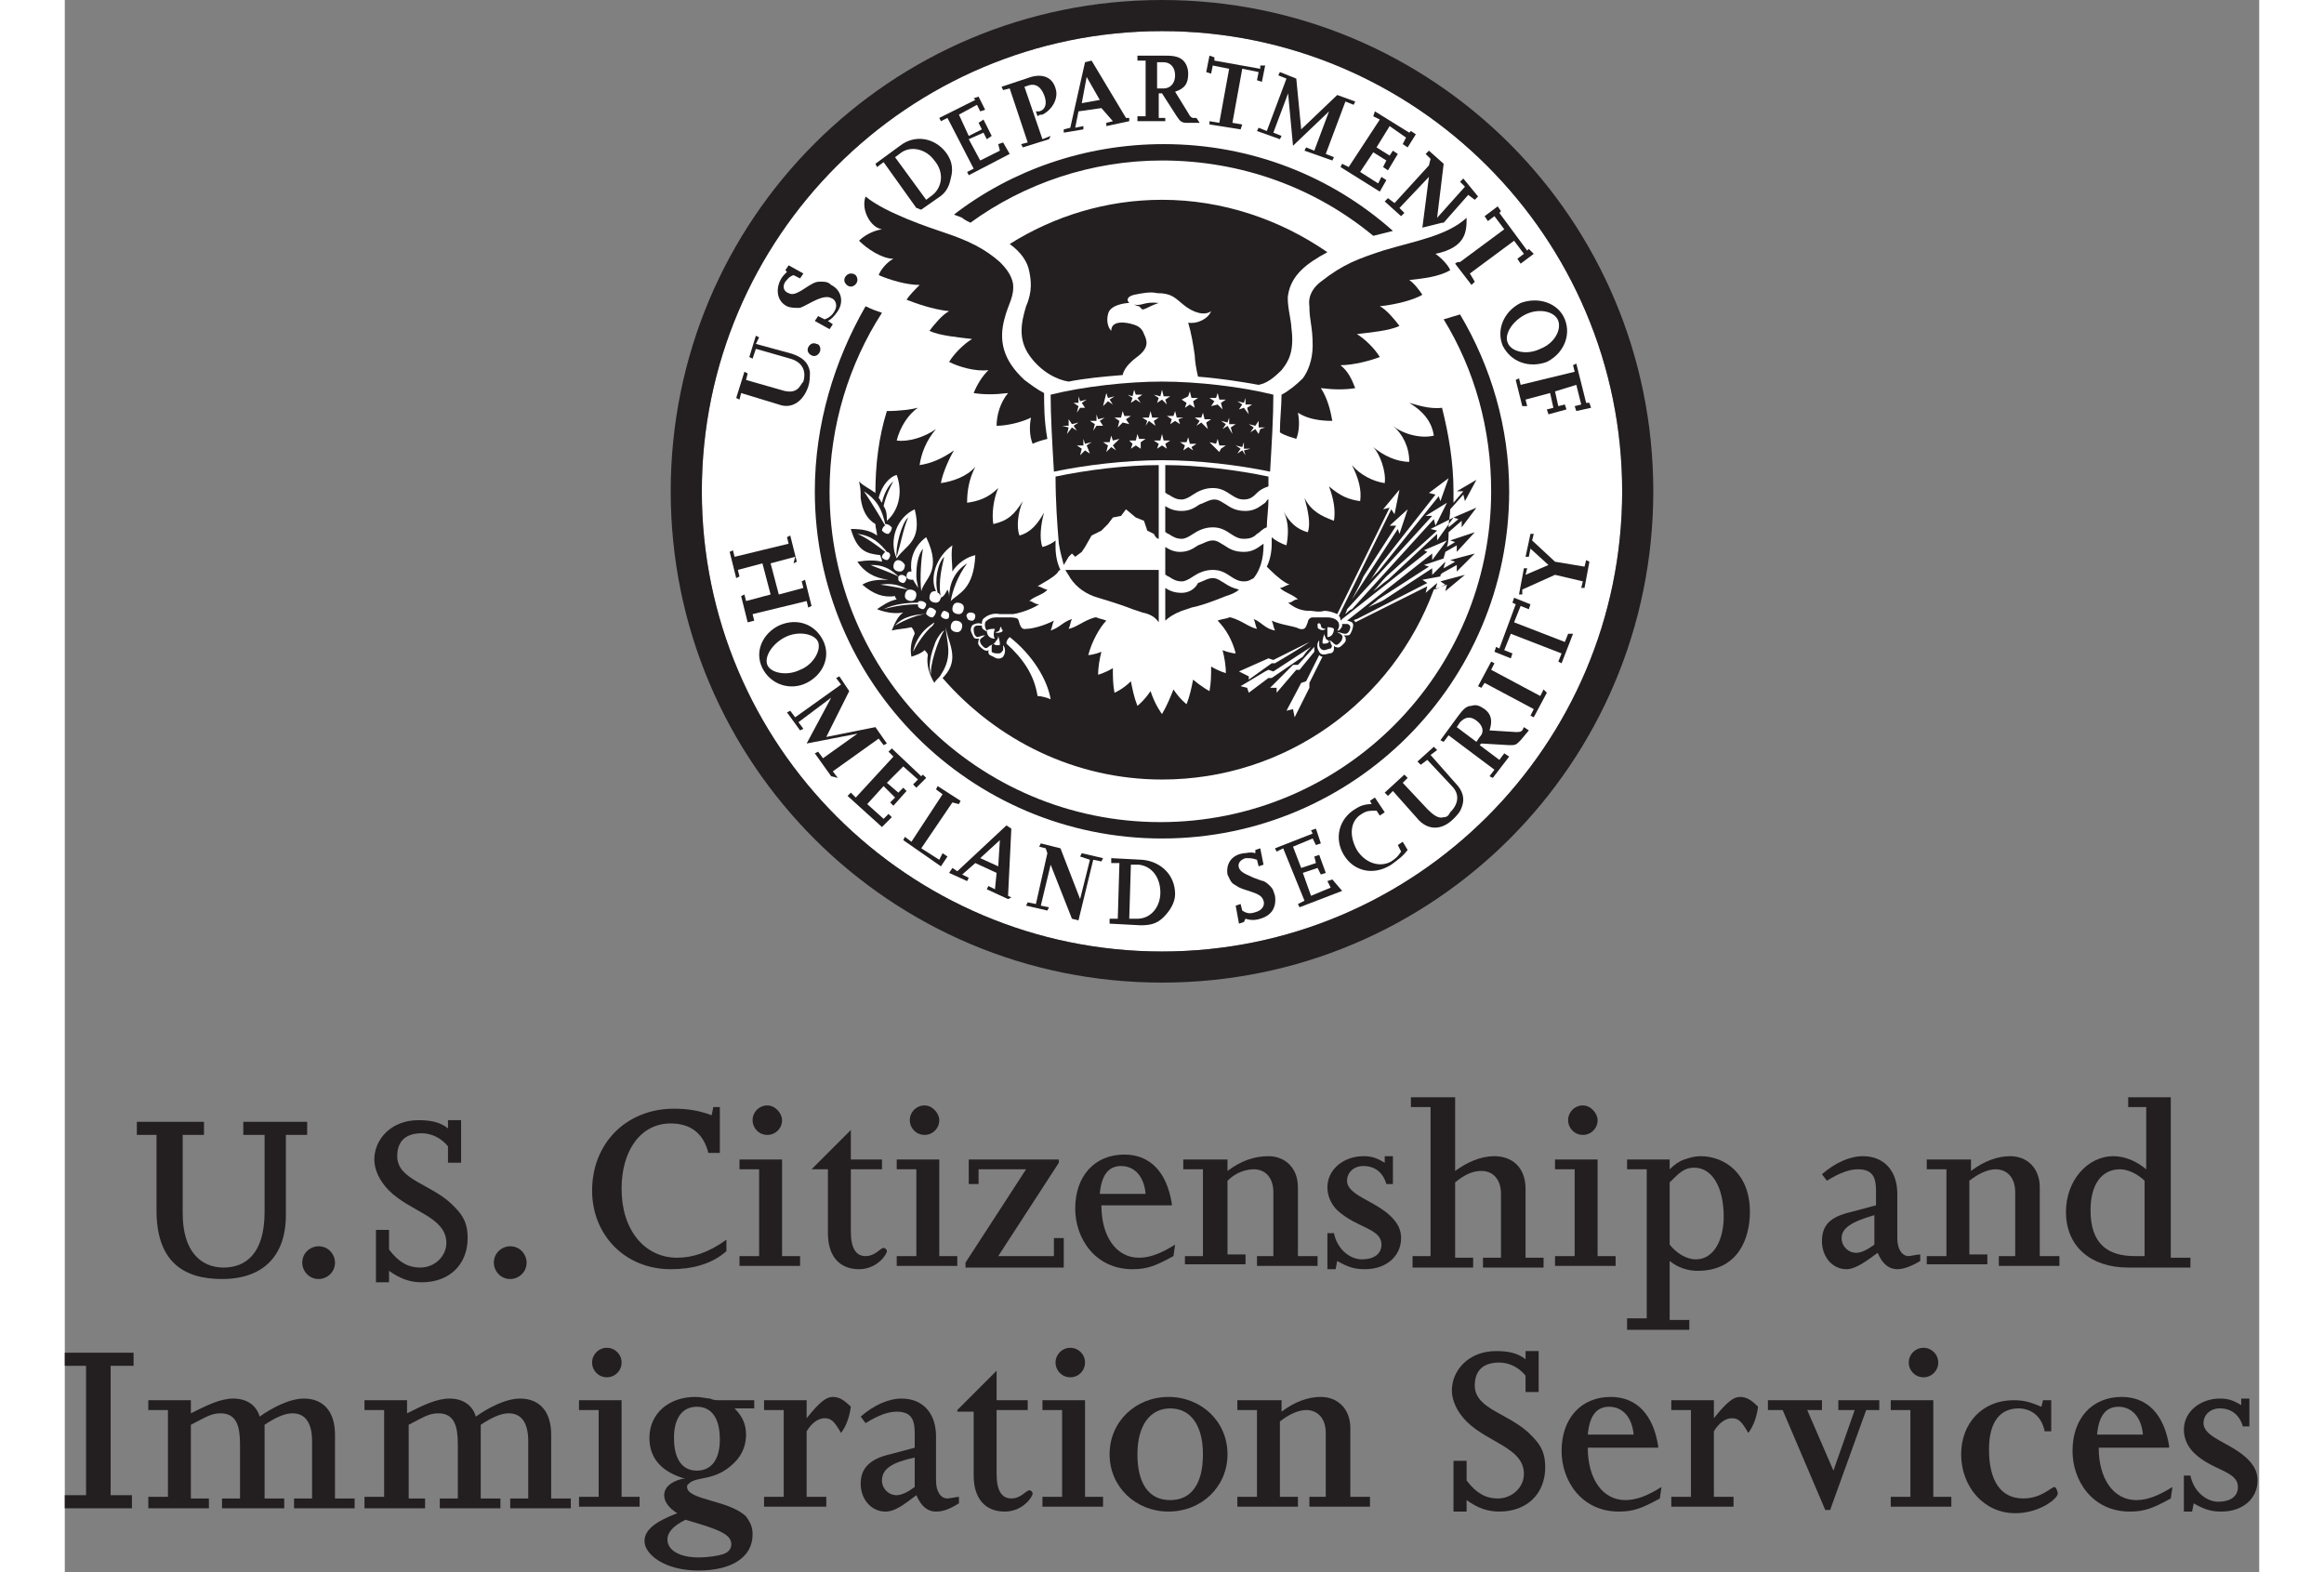 <?xml version="1.0" encoding="utf-8"?>
<!-- Generator: Adobe Illustrator 23.0.1, SVG Export Plug-In . SVG Version: 6.00 Build 0)  -->
<svg version="1.1" id="Layer_1" xmlns="http://www.w3.org/2000/svg" xmlns:xlink="http://www.w3.org/1999/xlink" x="0px" y="0px"
	 width="136px" height="92px" viewBox="0 0 134 96" style="enable-background:new 0 0 134 96;" xml:space="preserve">
<rect x="0" y="0" width="134" height="96" fill="#808080" stroke="none"/>
<style type="text/css">
	.st0{fill:#FFFFFF;}
	.st1{fill:#231F20;}
</style>
<path class="st0" d="M67,58.1c-15.5,0-28.1-12.6-28.1-28.1C38.9,14.5,51.5,1.9,67,1.9c15.5,0,28.1,12.6,28.1,28.1
	C95.1,45.5,82.5,58.1,67,58.1z"/>
<g>
	<g>
		<g>
			<path class="st1" d="M84.8,89.2h0.8v1.2c0.6,0.8,1.2,1.1,1.9,1.1c0.9,0,1.6-0.7,1.6-1.5c0-1.6-2.2-1.9-3.5-3.2
				c-0.6-0.6-0.9-1.3-0.9-1.9c0-1.2,1-2.4,2.7-2.4c0.7,0,1.3,0.1,1.8,0.5v-0.5h0.8V85h-0.8v-1c-0.4-0.5-1-0.8-1.6-0.8
				c-1.1,0-1.5,0.6-1.5,1.4c0,1.5,2.2,1.7,3.5,3.1c0.6,0.6,0.8,1.1,0.8,1.9c0,1.6-1.1,2.7-2.8,2.7c-0.7,0-1.3-0.2-2-0.7v0.7h-0.8
				V89.2z"/>
			<path class="st1" d="M93,87.6c0.1-1.1,0.5-1.7,1.3-1.7c0.8,0,1.4,0.6,1.5,1.7H93z M97.3,88.3c-0.3-1.9-1.3-3-2.9-3
				c-1.8,0-3,1.3-3,3.3c0,1.8,1.2,3.7,3.5,3.7c0.9,0,1.4-0.2,2.5-0.8l0.1-0.7c-0.8,0.5-1.5,0.8-2.2,0.8c-1.4,0-2.3-1.3-2.3-3.2H97.3
				z"/>
			<path class="st1" d="M98.1,91.4h1.2v-5.3h-1.2v-0.6h2.6v1.1h0c0.8-1,1.2-1.3,1.6-1.3c0.4,0,0.7,0.2,1.1,0.6
				c-0.1,0.7-0.3,1.2-0.6,1.6c-0.4-0.7-0.6-0.9-1-0.9c-0.4,0-0.8,0.3-1.1,0.8v4h1.2v0.6h-3.8V91.4z"/>
			<path class="st1" d="M104,85.5h3.3v0.6h-0.9l1.6,3.7l1.3-3.7h-1v-0.6h2.5v0.6H110l-2.2,6.1h-0.3l-2.6-6.1H104V85.5z"/>
			<path class="st1" d="M111.5,91.4h1.2v-5.3h-1.2v-0.6h2.6v5.9h1.1v0.6h-3.7V91.4z M114.4,83.2c0,0.5-0.4,0.9-0.9,0.9
				c-0.5,0-0.9-0.4-0.9-0.9c0-0.5,0.4-0.9,0.9-0.9C114,82.3,114.4,82.7,114.4,83.2z"/>
			<path class="st1" d="M121.4,87.4h-0.5c-0.2-1-0.9-1.4-1.6-1.4c-1.1,0-1.8,0.8-1.8,2.5c0,1.9,0.7,3,2.1,3c1.1,0,1.7-0.7,1.9-0.7
				c0.1,0,0.2,0.3,0.2,0.4c0,0.3-1.1,1.2-2.6,1.2c-1.9,0-3.3-1.6-3.3-3.6c0-1.9,1.3-3.3,3.2-3.3c0.6,0,1,0.1,1.7,0.4l0.1-0.4h0.5
				V87.4z"/>
			<path class="st1" d="M124.1,87.6c0.1-1.1,0.5-1.7,1.3-1.7c0.8,0,1.4,0.6,1.5,1.7H124.1z M128.5,88.3c-0.3-1.9-1.3-3-2.9-3
				c-1.8,0-3,1.3-3,3.3c0,1.8,1.2,3.7,3.5,3.7c0.9,0,1.4-0.2,2.5-0.8l0.1-0.7c-0.8,0.5-1.5,0.8-2.2,0.8c-1.4,0-2.3-1.3-2.3-3.2
				H128.5z"/>
			<path class="st1" d="M129.5,90.1h0.3c0.2,1,1,1.6,1.7,1.6c0.7,0,1.2-0.3,1.2-0.9c0-1-1.6-1-2.7-2.1c-0.4-0.4-0.6-0.9-0.6-1.4
				c0-1.1,1-1.9,2.2-1.9c0.5,0,0.8,0.1,1.3,0.4v-0.4h0.5v1.7h-0.4c-0.2-0.7-0.7-1.1-1.4-1.1c-0.6,0-1,0.4-1,0.9
				c0,0.9,1.7,1.2,2.7,2.2c0.4,0.4,0.6,0.8,0.6,1.3c0,1.1-0.9,1.9-2.2,1.9c-0.6,0-1-0.1-1.7-0.5l-0.1,0.5h-0.5V90.1z"/>
			<path class="st1" d="M0,91.3h1.3v-7.9H0v-0.8h4.2v0.8H2.8v7.9h1.3v0.8H0V91.3z"/>
			<path class="st1" d="M5.1,91.4h1.2v-5.3H5.1v-0.6h2.6v0.8c1-0.5,1.8-0.9,2.6-0.9c0.8,0,1.4,0.4,1.6,1.1c0.7-0.5,1.8-1.1,2.7-1.1
				c1.2,0,1.9,0.8,1.9,2.2v3.9h1.2v0.6H14v-0.6h1.1v-3.5c0-1.1-0.4-1.7-1.2-1.7c-0.5,0-1.1,0.3-1.7,0.7v4.5h1.2v0.6H9.6v-0.6h1.1
				v-3.3c0-1.1-0.2-1.9-1.2-1.9c-0.6,0-1,0.3-1.8,0.7v4.5h1.1v0.6H5.1V91.4z"/>
			<path class="st1" d="M18.3,91.4h1.2v-5.3h-1.2v-0.6h2.6v0.8c1-0.5,1.8-0.9,2.6-0.9c0.8,0,1.4,0.4,1.6,1.1
				c0.7-0.5,1.8-1.1,2.7-1.1c1.2,0,1.9,0.8,1.9,2.2v3.9h1.2v0.6h-3.7v-0.6h1.1v-3.5c0-1.1-0.4-1.7-1.2-1.7c-0.5,0-1.1,0.3-1.7,0.7
				v4.5h1.2v0.6h-3.7v-0.6h1.1v-3.3c0-1.1-0.2-1.9-1.2-1.9c-0.6,0-1,0.3-1.8,0.7v4.5H22v0.6h-3.7V91.4z"/>
			<path class="st1" d="M31.4,91.4h1.2v-5.3h-1.2v-0.6H34v5.9h1.1v0.6h-3.7V91.4z M34,83.2c0,0.5-0.4,0.9-0.9,0.9
				c-0.5,0-0.9-0.4-0.9-0.9c0-0.5,0.4-0.9,0.9-0.9C33.6,82.3,34,82.7,34,83.2z"/>
			<path class="st1" d="M37.2,87.8c0-1.2,0.5-1.9,1.4-1.9c0.9,0,1.4,0.7,1.4,2c0,1.2-0.5,1.9-1.4,1.9C37.7,89.8,37.2,89.1,37.2,87.8
				z M42.1,85.5H40c-0.2,0-0.4,0-0.6-0.1c-0.2,0-0.5-0.1-0.9-0.1c-1.6,0-2.8,1-2.8,2.5c0,1.3,0.8,2.1,2.2,2.5v0l-0.2,0
				c-0.8,0.2-1.1,0.6-1.1,1c0,0.4,0.3,0.8,0.8,1.1c-1.3,0.5-2,1-2,1.7c0,0.8,1.2,1.8,3.3,1.8c2,0,3.3-0.8,3.3-2.2
				c0-0.4-0.1-0.7-0.4-1.1c-1-1-3.6-1-3.6-1.8c0-0.1,0-0.1,0.1-0.2c0.5-0.5,1.6-0.1,2.8-1.3c0.5-0.5,0.7-1.1,0.7-1.7
				c0-0.6-0.2-1.1-0.7-1.6h1.2V85.5z M37.9,92.8c2.1,0.6,2.8,0.9,2.8,1.5c0,0.3-0.2,0.5-0.5,0.6c-0.3,0.1-0.9,0.2-1.5,0.2
				c-1.1,0-1.9-0.4-1.9-1.1C36.8,93.6,37.1,93.2,37.9,92.8z"/>
			<path class="st1" d="M42.7,91.4h1.2v-5.3h-1.2v-0.6h2.6v1.1h0c0.8-1,1.2-1.3,1.6-1.3c0.4,0,0.7,0.2,1.1,0.6
				c-0.1,0.7-0.3,1.2-0.6,1.6c-0.4-0.7-0.6-0.9-1-0.9c-0.4,0-0.8,0.3-1.1,0.8v4h1.2v0.6h-3.8V91.4z"/>
			<path class="st1" d="M51.9,89v1.8c-0.4,0.3-0.8,0.5-1.1,0.5c-0.5,0-0.9-0.4-0.9-0.9C49.9,89.7,50.5,89.3,51.9,89z M48.9,86.9
				c0.8-0.5,1.4-0.7,1.9-0.7c0.9,0,1.1,0.5,1.1,1.3v0.9l-1.5,0.4c-1.3,0.3-1.8,0.9-1.8,1.8c0,1,0.7,1.7,1.5,1.7c0.6,0,1.1-0.4,1.9-1
				c0.3,0.7,0.7,1,1.2,1c0.5,0,0.9-0.2,1.4-0.5v-0.4c-0.1,0-0.6,0.1-0.7,0.1c-0.4,0-0.7-0.4-0.7-1.1v-2.7c0-1.4-0.8-2.3-2.1-2.3
				c-0.8,0-1.7,0.4-2.5,1.1L48.9,86.9z"/>
			<path class="st1" d="M54.5,86.1l2.4-2.4v1.8h1.9v0.6h-1.9V90c0,1,0.3,1.5,0.9,1.5c0.6,0,0.9-0.5,1.1-0.5c0.1,0,0.2,0.1,0.2,0.2
				c0,0.2-0.6,1.1-1.7,1.1c-1.2,0-1.9-0.8-1.9-2.2v-3.9H54.5z"/>
			<path class="st1" d="M59.7,91.4h1.2v-5.3h-1.2v-0.6h2.6v5.9h1.1v0.6h-3.7V91.4z M62.3,83.2c0,0.5-0.4,0.9-0.9,0.9
				c-0.5,0-0.9-0.4-0.9-0.9c0-0.5,0.4-0.9,0.9-0.9C61.9,82.3,62.3,82.7,62.3,83.2z"/>
			<path class="st1" d="M65.5,88.8c0-1.8,0.8-2.8,2-2.8c1.3,0,2,1.1,2,2.8c0,1.8-0.7,2.8-2,2.8C66.2,91.6,65.5,90.6,65.5,88.8z
				 M63.8,88.8c0,2,1.6,3.5,3.6,3.5c2,0,3.6-1.5,3.6-3.5c0-2-1.6-3.5-3.6-3.5C65.4,85.3,63.8,86.8,63.8,88.8z"/>
			<path class="st1" d="M71.6,91.4h1.2v-5.3h-1.2v-0.6h2.7v0.7c0.8-0.6,1.6-0.9,2.4-0.9c1,0,1.8,0.7,1.8,1.9v4.2h1.2v0.6h-3.7v-0.6
				h1v-3.9c0-0.9-0.5-1.4-1.2-1.4c-0.5,0-1.1,0.3-1.6,0.7v4.6h1.1v0.6h-3.7V91.4z"/>
		</g>
		<g>
			<path class="st1" d="M4.4,68.5h4.1v0.8H7.2v4.8c0,2.3,1.1,3.3,2.5,3.3c1.3,0,2.5-0.8,2.5-3.4v-4.7h-1.3v-0.8h3.9v0.8h-1.3v4.9
				c0,2.5-1.4,3.9-3.9,3.9c-2.4,0-4-1.1-4-4.2v-4.6H4.4V68.5z"/>
			<path class="st1" d="M16.5,77.1c0,0.6-0.5,1-1,1c-0.6,0-1-0.5-1-1c0-0.6,0.5-1,1-1C16.1,76.1,16.5,76.6,16.5,77.1z"/>
			<path class="st1" d="M19,75.1h0.8v1.2c0.6,0.8,1.2,1.1,1.9,1.1c0.9,0,1.6-0.7,1.6-1.5c0-1.6-2.2-1.9-3.5-3.2
				c-0.6-0.6-0.9-1.3-0.9-1.9c0-1.2,1-2.4,2.7-2.4c0.7,0,1.3,0.1,1.8,0.5v-0.5h0.8v2.6h-0.8v-1c-0.4-0.5-1-0.8-1.6-0.8
				c-1.1,0-1.5,0.6-1.5,1.4c0,1.5,2.2,1.7,3.5,3.1c0.6,0.6,0.8,1.1,0.8,1.9c0,1.6-1.1,2.7-2.8,2.7c-0.7,0-1.3-0.2-2-0.7v0.7H19V75.1
				z"/>
			<path class="st1" d="M28.2,77.1c0,0.6-0.5,1-1,1c-0.6,0-1-0.5-1-1c0-0.6,0.5-1,1-1C27.8,76.1,28.2,76.6,28.2,77.1z"/>
			<path class="st1" d="M40.4,76.4c-0.9,0.8-2.1,1.1-3.4,1.1c-2.8,0-4.8-2.1-4.8-4.8c0-2.9,2.1-5,5-5c0.8,0,1.5,0.1,2.3,0.4l0.1-0.5
				H40v2.8h-0.7c-0.3-1.2-1.1-1.8-2.3-1.8c-1.8,0-3,1.6-3,4c0,2.5,1.4,4.2,3.4,4.2c0.9,0,1.9-0.3,3-1.1V76.4z"/>
			<path class="st1" d="M41.2,76.7h1.2v-5.3h-1.2v-0.6h2.6v5.9h1.1v0.6h-3.7V76.7z M43.8,68.4c0,0.5-0.4,0.9-0.9,0.9
				c-0.5,0-0.9-0.4-0.9-0.9c0-0.5,0.4-0.9,0.9-0.9C43.4,67.5,43.8,68,43.8,68.4z"/>
			<path class="st1" d="M45.6,71.4L48,69v1.8h1.9v0.6H48v3.8c0,1,0.3,1.5,0.9,1.5c0.6,0,0.9-0.5,1.1-0.5c0.1,0,0.2,0.1,0.2,0.2
				c0,0.2-0.6,1.1-1.7,1.1c-1.2,0-1.9-0.8-1.9-2.2v-3.9H45.6z"/>
			<path class="st1" d="M50.8,76.7h1.2v-5.3h-1.2v-0.6h2.6v5.9h1.1v0.6h-3.7V76.7z M53.4,68.4c0,0.5-0.4,0.9-0.9,0.9
				c-0.5,0-0.9-0.4-0.9-0.9c0-0.5,0.4-0.9,0.9-0.9C53,67.5,53.4,68,53.4,68.4z"/>
			<path class="st1" d="M55.2,70.8h5.5V71L57,76.7h3.4v-1.1h0.6v1.8H55v-0.3l3.7-5.7h-2.9v0.9h-0.6V70.8z"/>
			<path class="st1" d="M63.2,72.9c0.1-1.1,0.5-1.7,1.3-1.7c0.8,0,1.4,0.6,1.5,1.7H63.2z M67.6,73.5c-0.3-1.9-1.3-3-2.9-3
				c-1.8,0-3,1.3-3,3.3c0,1.8,1.2,3.7,3.5,3.7c0.9,0,1.4-0.2,2.5-0.8l0.1-0.7c-0.8,0.5-1.5,0.8-2.2,0.8c-1.4,0-2.3-1.3-2.3-3.2H67.6
				z"/>
			<path class="st1" d="M68.3,76.7h1.2v-5.3h-1.2v-0.6H71v0.7c0.8-0.6,1.6-0.9,2.5-0.9c1,0,1.8,0.7,1.8,1.9v4.2h1.2v0.6h-3.7v-0.6h1
				v-3.9c0-0.9-0.5-1.4-1.2-1.4c-0.5,0-1.1,0.2-1.6,0.7v4.5h1.1v0.6h-3.7V76.7z"/>
			<path class="st1" d="M77.2,75.3h0.3c0.2,1,1,1.6,1.7,1.6c0.7,0,1.2-0.3,1.2-0.9c0-1-1.5-1-2.7-2.1c-0.4-0.4-0.6-0.9-0.6-1.4
				c0-1.1,1-1.9,2.2-1.9c0.5,0,0.8,0.1,1.3,0.4v-0.4h0.5v1.7h-0.4c-0.2-0.7-0.7-1.1-1.4-1.1c-0.6,0-1,0.4-1,0.9
				c0,0.9,1.7,1.2,2.7,2.2c0.4,0.4,0.6,0.8,0.6,1.3c0,1.1-0.9,1.9-2.2,1.9c-0.6,0-1-0.1-1.7-0.5l-0.1,0.5h-0.5V75.3z"/>
			<path class="st1" d="M82.2,76.7h1.2v-9.1h-1.2V67h2.7v4.5c0.7-0.5,1.5-0.9,2.4-0.9c1,0,1.9,0.6,1.9,2v4.2h1.1v0.6h-3.7v-0.6h1.1
				v-3.9c0-0.9-0.5-1.4-1.2-1.4c-0.5,0-1,0.2-1.6,0.7v4.6h1.1v0.6h-3.7V76.7z"/>
			<path class="st1" d="M91,76.7h1.2v-5.3H91v-0.6h2.6v5.9h1.1v0.6H91V76.7z M93.6,68.4c0,0.5-0.4,0.9-0.9,0.9
				c-0.5,0-0.9-0.4-0.9-0.9c0-0.5,0.4-0.9,0.9-0.9C93.2,67.5,93.6,68,93.6,68.4z"/>
			<path class="st1" d="M98,72.2c0.6-0.6,0.9-0.9,1.5-0.9c1.1,0,1.8,1.2,1.8,3c0,1.4-0.6,2.6-1.7,2.6c-0.6,0-1.2-0.4-1.6-0.9V72.2z
				 M95.4,81.2h3.8v-0.6H98V77c0.5,0.4,1.1,0.6,1.7,0.6c2.5,0,3.2-2,3.2-3.6c0-2.4-1.6-3.4-3-3.4c-0.4,0-0.7,0.1-1,0.2
				c-0.3,0.1-0.6,0.3-0.9,0.6v-0.6h-2.6v0.6h1.2v9.1h-1.2V81.2z"/>
			<path class="st1" d="M107.3,71.7c0.8-0.7,1.7-1.1,2.5-1.1c1.3,0,2.1,0.9,2.1,2.3v2.7c0,0.7,0.3,1.1,0.7,1.1
				c0.1,0,0.5-0.1,0.7-0.1V77c-0.5,0.3-1,0.5-1.4,0.5c-0.5,0-0.9-0.3-1.2-1c-0.8,0.6-1.4,1-1.9,1c-0.9,0-1.5-0.8-1.5-1.7
				c0-1,0.5-1.5,1.8-1.8l1.5-0.4v-0.9c0-0.8-0.2-1.3-1.1-1.3c-0.5,0-1.1,0.2-1.9,0.7L107.3,71.7z M108.5,75.6c0,0.5,0.4,0.9,0.9,0.9
				c0.3,0,0.7-0.2,1.1-0.5v-1.8C109.1,74.6,108.5,75,108.5,75.6z"/>
			<path class="st1" d="M113.7,76.7h1.2v-5.3h-1.2v-0.6h2.7v0.7c0.8-0.6,1.6-0.9,2.4-0.9c1,0,1.8,0.7,1.8,1.9v4.2h1.2v0.6h-3.7v-0.6
				h1v-3.9c0-0.9-0.5-1.4-1.2-1.4c-0.5,0-1.1,0.3-1.6,0.7v4.5h1.1v0.6h-3.7V76.7z"/>
			<path class="st1" d="M127,76.7h-0.6c-1.6,0-2.7-0.7-2.7-2.8c0-1.6,0.7-2.5,1.8-2.5c0.5,0,1.1,0.3,1.5,0.7V76.7z M125.9,67.6h1.2
				v3.8c-0.6-0.5-1.3-0.8-2-0.8c-1.6,0-2.9,1.5-2.9,3.4c0,2.1,1.5,3.4,3.8,3.4h3.8v-0.6h-1.2V67h-2.6V67.6z"/>
		</g>
	</g>
	<g>
		<g>
			<path class="st1" d="M85.2,19.2c-0.3,0.1-0.7,0.2-1,0.3c1.9,3.1,2.9,6.7,2.9,10.5c0,11.1-9,20.2-20.2,20.2
				c-11.1,0-20.2-9-20.2-20.2c0-4,1.2-7.8,3.2-10.9c-0.3-0.1-0.6-0.2-1-0.4C47,22,45.8,25.9,45.8,30c0,11.7,9.5,21.2,21.2,21.2
				c11.7,0,21.2-9.5,21.2-21.2C88.2,26.1,87.1,22.4,85.2,19.2z"/>
			<path class="st1" d="M55.3,13.6c3.3-2.4,7.4-3.8,11.7-3.8c4.9,0,9.4,1.7,12.9,4.6c0.4-0.1,0.8-0.2,1.2-0.3
				c-3.7-3.3-8.6-5.3-14-5.3c-4.8,0-9.3,1.6-12.8,4.3c0.2,0.1,0.3,0.1,0.5,0.2C54.9,13.4,55.1,13.5,55.3,13.6z"/>
		</g>
		<path class="st1" d="M67,0C50.4,0,37,13.4,37,30c0,16.6,13.4,30,30,30c16.6,0,30-13.4,30-30C97,13.4,83.6,0,67,0z M67,58.1
			c-15.5,0-28.1-12.6-28.1-28.1C38.9,14.5,51.5,1.9,67,1.9c15.5,0,28.1,12.6,28.1,28.1C95.1,45.5,82.5,58.1,67,58.1z"/>
		<g>
			<path class="st1" d="M59.8,24c-0.4-0.2-0.8-0.5-1.2-0.8c-1.3-1.2-1.6-2.4-1.2-3.8c0.2-0.8,0.6-1.3,0.5-2.1
				c-0.1-0.5-0.4-0.9-0.8-1.3c-0.9-0.8-1.9-1.3-3.4-1.8c-0.9-0.3-3.6-1.2-4.8-2.2c-0.3,0.8,0.3,1.9,1,2c-0.6,0.1-1.1,0.4-1.4,0.7
				c0.5,0.5,1.4,1.1,2.1,1.1c-0.4,0.2-0.8,0.7-0.9,1c0.7,0.3,1.7,0.6,2.5,0.6c-0.3,0.3-0.6,0.6-0.8,0.9c0.5,0.2,1.6,0.6,2.6,0.7
				c-0.4,0.2-0.9,0.8-1.2,1.2c0.6,0.3,1.8,0.4,2.6,0.5c-0.5,0.3-1.1,0.9-1.4,1.4c0.6,0.3,1.6,0.6,2.4,0.5c-0.4,0.4-0.7,0.9-0.9,1.4
				c0.6,0.1,1.3,0.1,2.1,0c-0.5,0.6-0.7,1.4-0.7,2c0.6,0,1.5-0.2,2.1-0.5c-0.1,0.5-0.1,1.1,0.1,1.6c0.2-0.1,0.5-0.2,0.9-0.3
				C59.8,25.7,59.8,24.7,59.8,24z"/>
			<path class="st1" d="M85.6,13.3c-1.2,1.1-3.1,1.4-5.1,2c-1.5,0.5-2.4,0.8-3.8,1.9c-0.4,0.3-0.8,0.8-0.7,1.5
				c0,0.9,0.2,1.2,0.2,2.4c0,0.9-0.3,1.6-0.6,2c-0.4,0.4-0.9,0.8-1.3,1c0,0.7-0.1,1.5-0.1,2.3c0.3,0.2,0.7,0.3,1,0.4
				c0.2-0.5,0.2-1.1,0.1-1.6c0.6,0.4,1.4,0.5,2.1,0.5c-0.1-0.6-0.3-1.4-0.7-2c0.8,0.1,1.5,0.1,2.1,0c-0.2-0.5-0.4-1-0.9-1.4
				c0.8,0,1.9-0.3,2.4-0.5c-0.3-0.5-0.9-1.1-1.4-1.4c0.8-0.1,2-0.2,2.6-0.5c-0.3-0.4-0.8-1-1.2-1.2c1-0.1,2.1-0.4,2.6-0.7
				c-0.2-0.3-0.5-0.7-0.8-0.9c0.9-0.1,1.8-0.2,2.5-0.6c-0.1-0.3-0.6-0.8-0.9-1C85.6,15.1,85.6,14.1,85.6,13.3z"/>
			<path class="st1" d="M77.1,15.4c-2.9-2-6.4-3.2-10.1-3.2c-3.4,0-6.6,1-9.3,2.7c0.7,0.5,1.1,1.1,1.2,1.7c0.1,0.5,0.2,1.2-0.2,2.1
				c-0.3,1-0.5,2,0.2,3c0.7,1,1.7,1.5,2.4,1.6l0,0c1-0.2,2.1-0.3,3.3-0.4l0,0c0.1-0.5,0.6-0.9,1-1.2c0.6-0.5,0.5-0.9,0.3-1.3
				c-0.1-0.3-0.3-0.5-0.7-0.6c-0.3-0.1-1.3-0.3-1.3,0.4c-0.2-0.2-0.3-0.6-0.2-1c0.1-0.6,1.1-0.7,1.3-0.7c-0.2-0.2-0.1-0.4,0.3-0.5
				c0.5-0.1,1-0.2,1.4-0.1c0.9,0,1.1,0.3,1.6,0.7c0.6,0.5,1.3,0.7,1.7,0.4c-0.2,0.5-0.9,0.8-1.4,0.7c0.2,0.7,0.3,1.3,0.4,2
				c0,0.3,0.1,0.9,0.2,1.3c1.3,0.1,2.6,0.3,3.7,0.5l0,0c0.5-0.1,0.9-0.4,1.4-0.9c0.4-0.5,0.8-1.1,0.6-2.6c0-0.4-0.3-1.5-0.2-2
				C74.9,16.8,75.8,16.1,77.1,15.4z"/>
			<path class="st1" d="M65.3,18.6c0.2,0.1,0.3,0.1,0.3,0.1c0,0,0.1,0.1,0.1,0.1c0,0,0.1,0.1,0.1,0.1c0.1,0,0.3-0.1,0.5-0.2
				c0.2-0.1,0.5-0.2,0.5-0.2C65.9,18.4,65.8,18.7,65.3,18.6z"/>
		</g>
		<g>
			<g>
				<path class="st1" d="M66.5,32.6l-0.4-0.2l-0.2-0.6l-0.5-0.2l-0.6-0.5l-0.3,0.4L64,31.6L63.7,32l-0.4,0.4l-0.6,0.3l-0.4,0.7
					l-0.2,0.3L61.7,34l-0.2-0.2L61.3,34L61,34.5c-0.1-0.4-0.2-0.7-0.3-1.3c-0.1-1.2-0.2-2.6-0.2-4.1c1.9-0.4,4.3-0.7,6.3-0.7v4.5
					C66.7,32.9,66.6,32.8,66.5,32.6z"/>
				<path class="st1" d="M66.8,34.8h-5.7c0.1,0.2,0.2,0.3,0.3,0.5c0.4,0.6,1,1,1.7,1.2c1,0.3,1.6,0.5,2.1,0.7l0.6,0.2
					c0.5,0.1,0.8,0.3,1,0.6V34.8z"/>
				<path class="st1" d="M72.8,32.6c0.2-0.1,0.3-0.3,0.6-0.4c0-0.5,0.1-1.1,0.1-1.7c-0.1,0-0.1,0.1-0.2,0.2
					c-0.3,0.2-0.6,0.5-1.2,0.5c-0.6,0-0.9-0.2-1.2-0.4c-0.2-0.1-0.4-0.3-0.7-0.3c-0.3,0-0.6,0.2-0.9,0.3c-0.3,0.2-0.6,0.4-1.1,0.4
					c-0.4,0-0.7-0.1-1-0.3v1.6c0.1,0,0.1,0.1,0.2,0.1c0.3,0.2,0.5,0.3,0.8,0.3c0.2,0,0.4-0.1,0.7-0.3c0.3-0.2,0.7-0.4,1.2-0.4
					c0.5,0,0.8,0.2,1.1,0.4c0.3,0.2,0.5,0.3,0.8,0.3C72.4,32.9,72.6,32.8,72.8,32.6z"/>
				<path class="st1" d="M68.2,36.2c-0.4,0-0.7-0.1-1-0.3v2c0.2-0.2,0.5-0.4,1-0.6l0.6-0.2c0.5-0.1,1.1-0.3,2.1-0.7
					c0.3-0.1,0.6-0.2,0.8-0.4c-0.4-0.1-0.6-0.2-0.9-0.4c-0.2-0.1-0.4-0.3-0.7-0.3c-0.3,0-0.6,0.2-0.9,0.3C69,36,68.6,36.2,68.2,36.2
					z"/>
				<path class="st1" d="M72.8,30.1c0.2-0.2,0.4-0.3,0.7-0.4c0-0.2,0-0.4,0-0.6c-1.9-0.4-4.3-0.7-6.3-0.7v1.7c0.1,0,0.1,0.1,0.2,0.1
					c0.3,0.2,0.5,0.3,0.8,0.3c0.2,0,0.4-0.1,0.7-0.3c0.3-0.2,0.7-0.4,1.2-0.4c0.5,0,0.8,0.2,1.1,0.4c0.3,0.2,0.5,0.3,0.8,0.3
					C72.4,30.5,72.6,30.3,72.8,30.1z"/>
				<path class="st1" d="M67.2,33.4v1.7c0.1,0,0.1,0.1,0.2,0.1c0.3,0.2,0.5,0.3,0.8,0.3c0.2,0,0.4-0.1,0.7-0.3
					c0.3-0.2,0.7-0.4,1.2-0.4c0.5,0,0.8,0.2,1.1,0.4c0.3,0.2,0.5,0.3,0.8,0.3c0.3,0,0.4-0.1,0.6-0.2c0.4-0.5,0.6-1.2,0.6-2
					c0,0,0-0.1,0-0.1c0,0,0,0,0,0c-0.3,0.2-0.6,0.5-1.2,0.5c-0.6,0-0.9-0.2-1.2-0.4c-0.2-0.1-0.4-0.3-0.7-0.3
					c-0.3,0-0.6,0.2-0.9,0.3c-0.3,0.2-0.6,0.4-1.1,0.4C67.8,33.7,67.5,33.6,67.2,33.4z"/>
			</g>
			<path class="st1" d="M67,23.3c-2.1,0-4.8,0.3-6.8,0.8c0,1.3,0.1,3,0.2,4.7c1.9-0.4,4.4-0.7,6.6-0.7c2.2,0,4.7,0.3,6.6,0.7
				c0.1-1.7,0.2-3.3,0.2-4.7C71.8,23.6,69.1,23.3,67,23.3z M72,24.6l0.1-0.3l0,0.4l0.4,0l-0.3,0.2l0.1,0.4L72,24.9L71.7,25l0.2-0.3
				l-0.3-0.2L72,24.6z M70.3,24.3l0.1-0.3l0.1,0.4l0.4,0l-0.3,0.2l0.1,0.4l-0.3-0.3L70,24.8l0.2-0.3l-0.3-0.2L70.3,24.3z M68.6,24.2
				l0.1-0.3l0.1,0.4l0.4,0l-0.3,0.2l0.1,0.4l-0.3-0.2l-0.3,0.2l0.1-0.3l-0.3-0.2L68.6,24.2z M66.9,24.2l0.1-0.4l0.1,0.4l0.4,0
				l-0.3,0.2l0.1,0.3L67,24.4l-0.3,0.2l0.1-0.3l-0.3-0.2L66.9,24.2z M65.2,24.2l0.1-0.4l0.1,0.3l0.4,0l-0.3,0.2l0.2,0.3l-0.3-0.2
				l-0.3,0.2l0.1-0.3l-0.3-0.2L65.2,24.2z M63.5,24.4l0.1-0.4l0.1,0.3l0.4-0.1l-0.3,0.2l0.2,0.3l-0.3-0.2l-0.3,0.3l0.1-0.4l-0.3-0.2
				L63.5,24.4z M61.9,24.6l0-0.4l0.1,0.3l0.4-0.1l-0.3,0.2l0.2,0.3L62,24.9l-0.2,0.3l0.1-0.4l-0.3-0.2L61.9,24.6z M61.2,26.5
				l0.1-0.4L60.9,26l0.4,0l0-0.4l0.2,0.3l0.4-0.1l-0.3,0.2l0.2,0.3l-0.3-0.2L61.2,26.5z M62.6,27.7l-0.3-0.2L62,27.8l0.1-0.4
				l-0.3-0.2l0.4,0l0-0.4l0.1,0.3l0.4-0.1l-0.3,0.2L62.6,27.7z M63,26l-0.2,0.3l0.1-0.4l-0.3-0.2l0.4,0l0-0.4l0.1,0.3l0.4-0.1
				l-0.3,0.2l0.2,0.3L63,26z M64.2,27.5l-0.3-0.2l-0.3,0.3l0.1-0.4l-0.3-0.2l0.4,0l0.1-0.4l0.1,0.3l0.4-0.1L64,27.2L64.2,27.5z
				 M64.6,25.8l-0.3,0.3l0.1-0.4l-0.3-0.2l0.4,0l0.1-0.4l0.1,0.3l0.4,0l-0.3,0.2l0.2,0.3L64.6,25.8z M65.7,27.4l-0.3-0.2l-0.3,0.2
				l0.1-0.3L65,26.9l0.4,0l0.1-0.4l0.1,0.3l0.4,0l-0.3,0.2L65.7,27.4z M66.2,25.7L66,26l0.1-0.3l-0.3-0.2l0.4,0l0.1-0.4l0.1,0.4
				l0.4,0l-0.3,0.2l0.1,0.3L66.2,25.7z M67.3,27.4l-0.3-0.2l-0.3,0.2l0.1-0.3l-0.3-0.2l0.4,0l0.1-0.4l0.1,0.4l0.4,0l-0.3,0.2
				L67.3,27.4z M67.8,25.7l-0.3,0.2l0.1-0.3l-0.3-0.2l0.4,0l0.1-0.3l0.1,0.4l0.4,0L68,25.6l0.1,0.3L67.8,25.7z M68.9,27.5l-0.3-0.2
				l-0.3,0.2l0.1-0.3l-0.3-0.2l0.4,0l0.1-0.3l0.1,0.4l0.4,0l-0.3,0.2L68.9,27.5z M69.4,25.8L69.1,26l0.2-0.3L69,25.5l0.4,0l0.1-0.3
				l0.1,0.4l0.4,0l-0.3,0.2l0.1,0.4L69.4,25.8z M70.5,27.6l-0.3-0.3L70,27.6l0.2-0.3L69.9,27l0.4,0.1l0.1-0.3l0.1,0.4l0.4,0
				l-0.3,0.2L70.5,27.6z M71,26l-0.3,0.2l0.2-0.3l-0.3-0.2l0.4,0.1l0.1-0.3l0,0.4l0.4,0l-0.3,0.2l0.1,0.4L71,26z M72.1,27.8
				l-0.2-0.3l-0.3,0.2l0.2-0.3l-0.3-0.2l0.4,0.1l0.1-0.3l0,0.4l0.4,0L72,27.5L72.1,27.8z M72.9,26.5l-0.2-0.3l-0.3,0.2l0.2-0.3
				l-0.3-0.2l0.4,0.1l0.2-0.3l0,0.4l0.4,0l-0.3,0.1L72.9,26.5z"/>
		</g>
		<g>
			<g>
				<path class="st1" d="M89.2,19.2c0.8-0.4,1.8-0.2,2,0.4c0.2,0.6-0.3,1.4-1.1,1.7c-0.8,0.4-1.8,0.2-2-0.4
					C87.9,20.4,88.4,19.6,89.2,19.2z M90.5,22.1c1-0.5,1.5-1.6,1.1-2.6c-0.4-1-1.6-1.4-2.7-1c-1,0.5-1.5,1.6-1.1,2.6
					C88.3,22.1,89.4,22.5,90.5,22.1z"/>
				<path class="st1" d="M89,24.8l-0.4-1.6l0.2-0.1l0.1,0.4l3.3-0.8l-0.1-0.4l0.2-0.1l0.6,2.4l0.2,0l0.1,0.3l-0.9,0.2l-0.1-0.3
					l0.4-0.1l-0.3-1.2L91,23.9l0.2,0.9l0.4-0.1l0.1,0.3l-1.1,0.3L90.5,25l0.4-0.1l-0.2-0.9l-1.5,0.4l0.1,0.4L89,24.8z"/>
			</g>
			<g>
				<path class="st1" d="M42.4,20.6L42.2,21l2.2,0.6c0.6,0.2,1,0.5,1.1,1.1c0,0.3,0,0.6-0.1,0.9c-0.3,0.9-1,1.4-1.8,1.1l-2.3-0.7
					l-0.1,0.4l-0.2-0.1l0.5-1.6l0.2,0.1l-0.1,0.4l2.1,0.6c0.6,0.2,0.9,0.1,1.1-0.1c0.1-0.1,0.2-0.3,0.3-0.4c0.2-0.7-0.1-1.2-0.8-1.4
					l-2.1-0.6L42,21.9l-0.2-0.1l0.4-1.3L42.4,20.6z"/>
				<path class="st1" d="M46.1,21.5c-0.1,0.2-0.3,0.3-0.5,0.2c-0.2-0.1-0.3-0.3-0.2-0.5c0.1-0.2,0.3-0.3,0.5-0.2
					C46.1,21,46.2,21.3,46.1,21.5z"/>
				<path class="st1" d="M46.9,19.8l-0.2,0.3l-0.9-0.5l0.2-0.3l0.4,0.2c0.3-0.1,0.5-0.3,0.6-0.5c0.2-0.3,0.1-0.7-0.2-0.8
					c-0.2-0.1-0.5-0.1-1.1,0.2c-0.6,0.3-0.7,0.4-0.9,0.4c-0.2,0-0.5,0-0.7-0.1c-0.6-0.3-0.7-1-0.4-1.6c0.1-0.2,0.2-0.3,0.4-0.5
					L44,16.5l0.2-0.3l0.9,0.5L44.9,17l-0.4-0.2c-0.3,0.1-0.4,0.3-0.5,0.4c-0.2,0.3-0.1,0.6,0.2,0.7c0.2,0.1,0.4,0.1,1-0.3
					c0.3-0.2,0.5-0.3,0.5-0.3c0.2-0.1,0.3-0.1,0.5-0.1c0.2,0,0.4,0,0.6,0.2c0.6,0.3,0.8,1,0.4,1.6c-0.2,0.3-0.4,0.5-0.6,0.6
					L46.9,19.8z"/>
				<path class="st1" d="M48.4,17.1c0,0.2-0.2,0.4-0.4,0.4c-0.2,0-0.4-0.2-0.4-0.4c0-0.2,0.2-0.4,0.4-0.4
					C48.3,16.7,48.4,16.9,48.4,17.1z"/>
			</g>
			<g>
				<path class="st1" d="M57.7,9.4l-2.5,1.3l-0.1-0.2l0.4-0.2l-1.6-3.1l-0.4,0.2l-0.1-0.2l2.2-1.1l-0.1-0.1l0.3-0.1l0.4,0.8
					l-0.3,0.1l-0.2-0.4l-1.1,0.6l0.6,1.3l0.8-0.4l-0.2-0.4l0.3-0.2l0.5,1l-0.3,0.2l-0.2-0.4l-0.9,0.4l0.7,1.3l1.2-0.6L57,8.8
					l0.3-0.1L57.7,9.4z"/>
				<path class="st1" d="M60.1,8.5l-1.6,0.5l-0.1-0.2l0.4-0.1l-1.1-3.3l-0.4,0.1l-0.1-0.2L59,4.7c0.7-0.2,1.3,0,1.5,0.7
					C60.7,6,60.3,6.7,59.7,7c-0.1,0-0.2,0-0.3,0.1l-0.1-0.3c0.1,0,0.1,0,0.2,0c0.4-0.1,0.5-0.5,0.3-1c-0.2-0.5-0.5-0.7-0.9-0.6
					l-0.3,0.1l1.1,3.2l0.5-0.2L60.1,8.5z"/>
				<path class="st1" d="M62.1,6.3l0.3-1.6l0.8,1.4L62.1,6.3z M65,7.2l-0.2,0l-2.1-3.5l-0.4,0.1l-0.9,4L61,7.9l0,0.2l1.2-0.2l0-0.2
					l-0.5,0.1l0.2-1l1.4-0.2L64,7.4l-0.4,0.1l0,0.2L65,7.4L65,7.2z"/>
				<path class="st1" d="M66.7,3.8l0.4,0c0.4,0,0.7,0.3,0.7,0.8c0,0.5-0.3,0.8-0.7,0.8l-0.4,0L66.7,3.8z M69.1,7.2l-0.2,0
					c-0.1,0-0.2-0.1-0.3-0.3l-0.8-1.3c0.6-0.2,0.8-0.5,0.8-1.1c0-0.3-0.1-0.6-0.3-0.8c-0.2-0.2-0.5-0.3-1-0.3l-1.8,0v0.3l0.5,0
					l0,3.4l-0.5,0l0,0.3l1.7,0V7.2l-0.4,0l0-1.5l0.2,0l0.9,1.4c0.2,0.3,0.3,0.4,0.6,0.4l0.8,0L69.1,7.2z"/>
				<path class="st1" d="M71.8,7.9l-1.9-0.3l0-0.2l0.6,0.1l0.6-3.3l-1-0.2L70,4.5l-0.3-0.1l0.2-1l0.3,0.1l0,0.2l2.8,0.5l0-0.2
					L73.3,4l-0.2,1l-0.3-0.1l0.1-0.5l-1-0.2l-0.6,3.3l0.6,0.1L71.8,7.9z"/>
				<path class="st1" d="M77.4,9.8l-1.7-0.6l0.1-0.2l0.5,0.2l0.9-2.4L75,8.9l-0.3-3.2l-0.9,2.4l0.5,0.2l-0.1,0.2L72.8,8l0.1-0.2
					L73.4,8l1.2-3.2l-0.5-0.2l0.1-0.2l1,0.4l0.3,3.1l2.2-2.1l1.1,0.4l-0.1,0.2l-0.5-0.2L77,9.4l0.5,0.2L77.4,9.8z"/>
				<path class="st1" d="M80.3,11.7l-2.4-1.5l0.1-0.2l0.4,0.2l1.9-2.9l-0.4-0.2L80,6.8l2.1,1.3L82.2,8l0.3,0.2L82,9l-0.3-0.2
					l0.2-0.4l-1-0.7L80.1,9l0.8,0.5l0.2-0.3l0.3,0.2l-0.6,1l-0.3-0.2l0.2-0.4l-0.8-0.5l-0.8,1.2l1.1,0.7l0.2-0.4l0.3,0.2L80.3,11.7z
					"/>
				<path class="st1" d="M53.8,9.3c-0.7-0.9-1.9-1.1-2.8-0.4L49.5,10l0.1,0.2L50,9.9l2,2.8c0.1,0,0.2,0.1,0.3,0.1l1-0.7
					c0.5-0.3,0.7-0.7,0.8-1.2C54.3,10.2,54.1,9.7,53.8,9.3z M53,11.9l-0.4,0.3l-1.9-2.6l0.4-0.3c0.6-0.4,1.5-0.2,2,0.5
					C53.7,10.5,53.6,11.4,53,11.9z"/>
				<path class="st1" d="M85.4,10.9l-0.2,0.2l0.3,0.3l-1.7,1.9l0.4-3.3l-0.9-0.8l-0.2,0.2l0.3,0.3l-0.1,0.4l-2.1,2.3l-0.4-0.3
					l-0.2,0.2l1,0.9l0.2-0.2l-0.3-0.3l1.8-1.9l-0.4,3.1c0.4-0.1,0.8-0.2,1.2-0.3c0,0,0.1,0,0.1,0l1.5-1.7l0.4,0.3l0.2-0.2L85.4,10.9
					z"/>
				<path class="st1" d="M89.4,15.2l-0.1,0.1l-1.7-2.3l0.1-0.1l-0.2-0.3l-0.8,0.6l0.2,0.3l0.4-0.3l0.6,0.8l-2.7,2L85.1,16
					c-0.1,0-0.2,0.1-0.2,0.1l1,1.3l0.2-0.2l-0.3-0.5l2.7-2l0.6,0.8l-0.4,0.3l0.2,0.3l0.8-0.6L89.4,15.2z"/>
			</g>
			<g>
				<path class="st1" d="M72,56.3l-0.3,0.1l-0.2-1.1l0.3-0.1l0.1,0.4c0.3,0.2,0.5,0.2,0.8,0.1c0.4-0.1,0.6-0.4,0.5-0.7
					c-0.1-0.3-0.3-0.4-0.9-0.6c-0.7-0.2-0.7-0.3-0.9-0.4c-0.2-0.1-0.3-0.4-0.4-0.6c-0.1-0.6,0.2-1.2,1-1.3c0.2,0,0.4-0.1,0.7,0
					l0-0.2l0.3-0.1l0.2,1l-0.3,0.1l-0.1-0.4c-0.3-0.1-0.4-0.1-0.7-0.1c-0.3,0.1-0.5,0.3-0.4,0.6c0.1,0.2,0.2,0.3,0.9,0.6
					c0.3,0.1,0.5,0.2,0.6,0.2c0.2,0.1,0.3,0.2,0.4,0.3c0.2,0.2,0.2,0.3,0.3,0.6c0.1,0.7-0.2,1.2-0.9,1.4c-0.3,0.1-0.6,0.1-0.9,0
					L72,56.3z"/>
				<path class="st1" d="M78,54.4l-2.6,1l-0.1-0.2l0.4-0.2l-1.3-3.2L74,52l-0.1-0.2l2.3-0.9l-0.1-0.2l0.3-0.1l0.3,0.9l-0.3,0.1
					l-0.2-0.4l-1.2,0.5l0.5,1.3l0.9-0.3l-0.1-0.4l0.3-0.1l0.4,1.1l-0.3,0.1l-0.2-0.4l-0.9,0.3l0.5,1.4l1.2-0.5l-0.2-0.4l0.3-0.1
					L78,54.4z"/>
				<path class="st1" d="M82,51.9c-0.3,0.4-0.6,0.6-1,0.9c-1.1,0.7-2.3,0.4-2.9-0.6c-0.6-1-0.3-2.2,0.7-2.8c0.3-0.2,0.6-0.3,1-0.3
					l-0.1-0.2l0.3-0.2l0.6,0.9l-0.3,0.2l-0.2-0.3c-0.4,0-0.6,0-0.9,0.2c-0.7,0.4-0.8,1.3-0.3,2.2c0.5,0.8,1.4,1.1,2.1,0.7
					c0.3-0.2,0.4-0.3,0.6-0.6l-0.2-0.4l0.3-0.2L82,51.9z"/>
				<path class="st1" d="M83.8,45.8l-0.4,0.3l1.5,1.7c0.5,0.5,0.6,1,0.4,1.5c-0.1,0.3-0.3,0.5-0.5,0.7c-0.7,0.7-1.5,0.7-2.1,0.1
					l-1.6-1.8l-0.3,0.3l-0.2-0.2l1.2-1.1l0.2,0.2l-0.3,0.3l1.5,1.6c0.4,0.4,0.7,0.6,1,0.5c0.2,0,0.3-0.1,0.4-0.3
					c0.5-0.5,0.6-1.1,0.1-1.6l-1.5-1.6l-0.4,0.3l-0.2-0.2l1-0.9L83.8,45.8z"/>
				<path class="st1" d="M90.5,42.3l-0.8,1.5l-0.2-0.1l0.2-0.4l-3-1.6L86.5,42l-0.2-0.1l0.8-1.5l0.2,0.1l-0.2,0.4l3,1.6l0.2-0.4
					L90.5,42.3z"/>
				<path class="st1" d="M92.1,38.7l-0.7,1.8l-0.2-0.1l0.2-0.5l-3.1-1.2l-0.4,1l0.5,0.2l-0.1,0.3l-1-0.4l0.1-0.3l0.2,0.1l1-2.7
					l-0.2-0.1l0.1-0.3l1,0.4l-0.1,0.3L88.9,37l-0.4,1l3.1,1.2l0.2-0.5L92.1,38.7z"/>
				<path class="st1" d="M93.1,34.3l-0.3,1.6l-0.2,0l0.1-0.4L91,35.1L89,36L89,36.3l-0.2,0l0.3-1.6l0.2,0l-0.1,0.4l1.4-0.6l-1.1-1
					L89.4,34l-0.2,0l0.3-1.4l0.2,0l-0.1,0.4l1.4,1.3l1.8,0.3l0.1-0.4L93.1,34.3z"/>
				<path class="st1" d="M89.1,44.4l-0.1,0.2c-0.1,0.1-0.2,0.1-0.4,0.1L87,44.6c0.2-0.6,0.1-1-0.3-1.3c-0.3-0.2-0.5-0.3-0.8-0.2
					c-0.3,0-0.5,0.2-0.8,0.6L84,45.2l0.2,0.1l0.3-0.4l2.8,2.1l-0.3,0.4l0.2,0.1l1-1.3L87.9,46l-0.3,0.4l-1.2-0.9l0.1-0.1l1.7,0.1
					c0.4,0,0.4,0,0.7-0.3l0.5-0.6L89.1,44.4z M85,44.4l0.2-0.3c0.3-0.3,0.6-0.4,1-0.1c0.4,0.3,0.5,0.7,0.2,1l-0.2,0.3L85,44.4z"/>
			</g>
			<g>
				<path class="st1" d="M41.7,38l-0.4-1.6l0.2-0.1l0.1,0.4l1.5-0.4l-0.5-1.9l-1.5,0.4l0.1,0.4l-0.2,0.1l-0.4-1.6l0.2-0.1l0.1,0.4
					l3.3-0.8l-0.1-0.4l0.2-0.1l0.4,1.6l-0.2,0.1L44.6,34l-1.5,0.4l0.5,1.9l1.5-0.4l-0.1-0.4l0.2-0.1l0.4,1.6l-0.2,0.1l-0.1-0.4
					l-3.3,0.8l0.1,0.4L41.7,38z"/>
				<path class="st1" d="M44,38.9c0.8-0.4,1.8-0.2,2,0.3c0.2,0.5-0.3,1.4-1.1,1.7c-0.8,0.4-1.8,0.2-2-0.3
					C42.7,40.1,43.2,39.3,44,38.9z M45.3,41.7c1-0.5,1.5-1.6,1-2.6c-0.5-1-1.6-1.4-2.7-0.9c-1,0.5-1.5,1.6-1,2.6
					C43.1,41.8,44.3,42.2,45.3,41.7z"/>
				<path class="st1" d="M46.8,47.4l-1-1.4l0.2-0.1l0.3,0.4l2.1-1.5l-3.1,0.6l1.5-2.8l-2,1.5l0.3,0.4l-0.2,0.1l-0.8-1.1l0.2-0.1
					l0.3,0.4l2.8-2l-0.3-0.4l0.2-0.1l0.6,0.9l-1.4,2.8l3-0.6l0.7,1l-0.2,0.1l-0.3-0.4l-2.8,2l0.3,0.4L46.8,47.4z"/>
				<path class="st1" d="M49.9,50.5l-2.1-1.9l0.2-0.2l0.3,0.3l2.3-2.5l-0.3-0.3l0.2-0.2l1.8,1.7l0.1-0.1l0.2,0.2L52,48.1l-0.2-0.2
					l0.3-0.3l-0.9-0.8l-1,1l0.7,0.6l0.3-0.3l0.2,0.2l-0.8,0.9L50.4,49l0.3-0.3L50,48l-1,1.1l1,0.9l0.3-0.3l0.2,0.2L49.9,50.5z"/>
				<path class="st1" d="M53.5,52.9l-2.3-1.6l0.1-0.2l0.4,0.3l1.9-2.9l-0.4-0.3l0.1-0.2l1.4,0.9l-0.1,0.2L54.2,49l-1.9,2.8l1.1,0.7
					l0.2-0.4l0.3,0.2L53.5,52.9z"/>
				<path class="st1" d="M55.9,52.4l1.2-1.1l-0.1,1.6L55.9,52.4z M57.8,54.8l-0.2-0.1l0.2-4.1l-0.3-0.2l-3,2.8l-0.3-0.2L54,53.3
					l1.1,0.5l0.1-0.2l-0.4-0.2l0.8-0.7l1.3,0.6l-0.1,1l-0.4-0.2l-0.1,0.2l1.3,0.6L57.8,54.8z"/>
				<path class="st1" d="M61.9,56.2l-0.4-0.1l-1.3-3.3l-0.6,2.5l0.5,0.1L60,55.6l-1.3-0.3l0.1-0.2l0.5,0.1l0.7-3.1l-0.1-0.3
					l-0.4-0.1l0.1-0.2l1.2,0.3l1.2,3.1l0.6-2.4L62,52.3l0.1-0.2l1.3,0.3l-0.1,0.2l-0.5-0.1L61.9,56.2z"/>
				<path class="st1" d="M65.8,52.5l-1.9-0.1l0,0.3l0.5,0l-0.1,3.4h0l-0.5,0l0,0.3l1.9,0.1l0,0h0c0.6,0,1-0.1,1.4-0.5
					c0.4-0.4,0.7-0.9,0.7-1.4C67.8,53.4,66.9,52.6,65.8,52.5z M66.9,54.5c0,0.9-0.6,1.6-1.4,1.6l-0.5,0l0.1-3.3l0.5,0
					C66.4,52.9,66.9,53.6,66.9,54.5z"/>
			</g>
		</g>
		<g>
			<path class="st1" d="M50.8,34c0.3-1,0.4-1.7,0.7-2.4C51.1,31.9,50.7,33.5,50.8,34z"/>
			<path class="st1" d="M86.1,32.5l-1.5,0.5l0.3,0.1l-0.5,0.3c0.1-0.3,0.1-0.6,0.1-0.9l0.8-0.7l0,0.4l0.9-1.2l-1.4,0.6l0.3,0.1
				l-0.6,0.5c0-0.4,0.1-0.7,0.1-1.1l0.8-0.9l0.1,0.4l0.7-1.3L85,30l0.4,0l-0.6,0.7c0-0.2,0-0.5,0-0.7c0-1.8-0.3-3.5-0.7-5.1
				c-0.8,0.1-1.6-0.2-2-0.3c1,0.6,1.4,1.3,1.5,2c-0.8,0.2-1.9-0.1-2.5-0.6c0.6,0.5,1,1.3,1,2.2c-0.8,0-1.6-0.4-2.2-0.9
				c0.4,0.4,0.8,1.5,0.7,2.2c-0.7-0.1-1.5-0.5-2-1.1c0.4,0.8,0.6,1.5,0.5,2.2c-0.7-0.1-1.2-0.3-1.9-0.9c0.3,0.8,0.4,1.5,0.3,2.1
				c-0.8-0.3-1.4-0.6-1.8-1.4c0.2,0.7,0.4,1.6,0.2,2.1c-0.7-0.2-1.1-0.6-1.5-1.3c0.4,0.7,0.3,1.6,0.2,2.1c-0.3-0.1-0.7-0.3-0.9-0.5
				c0,0.1,0,0.3,0,0.4c0,0.5-0.1,1-0.3,1.4c0.1,0.1,0.2,0.2,0.2,0.2c0.4,0.4,0.9,0.8,1.2,0.9c-0.2,0-0.4,0.2-0.6,0.2
				c0.3,0.3,0.8,0.4,1.1,0.7c-0.3,0-0.3,0.2-0.6,0.2c0.6,0.5,1.1,0.5,1.4,0.5c0.1,0,0.5,0.1,0.8,0c0.3,0,0.6,0.1,0.8,0.2l3.2-6.5
				l-0.4,0.1l1-1.2l-0.3,1.5l-0.2-0.3l-3.2,6.5c0.1,0.1,0.1,0.2,0.1,0.3c0,0,0,0,0,0l0.1-0.1l0,0l5.2-4.1L83,33.6l1.4-0.6l-0.9,1.2
				l0-0.4l-5.2,4.1c0.1,0,0.3,0.1,0.3,0.1c0.1,0.1,0.1,0.2,0,0.5c-0.1,0.2-0.1,0.3-0.3,0.3c0,0-0.1,0-0.2,0c0,0,0.1,0.1,0.1,0.1
				c0,0.1,0.1,0.2-0.1,0.4c-0.2,0.2-0.3,0.3-0.5,0.2c-0.1,0-0.1-0.1-0.1-0.1c0,0.1,0,0.1,0,0.2c0,0.2-0.1,0.3-0.3,0.3
				c-0.3,0.1-0.5,0.1-0.6-0.1c-0.2-0.3-0.1-0.6,0-0.7c0,0.1,0,0.2,0,0.3c0,0.1,0.1,0.3,0.3,0.3c0.1,0,0.3-0.1,0.4-0.1
				c0.1-0.1,0.1-0.2,0-0.3c0-0.1,0-0.1-0.1-0.2c0.1,0,0.2,0.1,0.3,0.2c0.1,0.1,0.2,0.1,0.3,0c0.1-0.1,0.2-0.2,0.2-0.3
				c0.1-0.2-0.1-0.3-0.3-0.4c0.2,0,0.3,0.1,0.5,0.1c0.2,0,0.3-0.3,0.3-0.4c0-0.1-0.1-0.2-0.2-0.2c-0.1,0-0.2,0-0.3,0c0,0,0,0,0,0.1
				c0,0.1-0.1,0.2-0.2,0.3c-0.1,0-0.2,0-0.1,0c0.1-0.1,0.2-0.4,0-0.6c-0.1-0.1-0.3-0.2-0.6-0.2c-0.3,0-0.7,0-0.9,0
				c-0.2,0-0.3,0.2-0.3,0.3c-0.1,0.2-0.1,0.5-0.5,0.4c-0.4-0.2-1-0.2-1.7-0.5c0.1,0.2,0.1,0.4,0.2,0.6c-0.6-0.1-0.8-0.5-1.3-0.7
				c0.1,0.2,0.1,0.4,0.2,0.6c-0.5-0.1-0.9-0.5-1.6-0.7c0,0,0,0-0.1,0c-0.2,0.1-0.5,0.1-0.7,0.2c0.5,0.5,0.9,1.2,1.1,2
				c0,0-0.3,0-0.8-0.2c0.1,0.4,0.2,0.9,0.2,1.4c0,0-0.4-0.1-0.9-0.4c0,0.5,0,1-0.1,1.5c0,0-0.4-0.2-1-0.7c-0.1,0.5-0.2,1-0.4,1.5
				c0,0-0.4-0.3-0.8-0.9c-0.2,0.5-0.4,1-0.7,1.5c0,0-0.4-0.5-0.7-1.4c-0.4,0.6-0.8,0.9-0.8,0.9c-0.2-0.5-0.3-1-0.4-1.5
				c-0.5,0.5-1,0.7-1,0.7c-0.1-0.5-0.1-1-0.1-1.5c-0.5,0.3-0.9,0.4-0.9,0.4c0-0.5,0.1-1,0.2-1.4c-0.5,0.2-0.8,0.2-0.8,0.2
				c0.2-0.8,0.7-1.7,1.1-2.1h0c-0.2-0.1-0.4-0.1-0.6-0.2c0,0,0,0-0.1,0c-0.7,0.2-1.1,0.6-1.6,0.7c0.1-0.2,0.1-0.4,0.2-0.6
				c-0.6,0.2-0.7,0.5-1.3,0.7c0.1-0.2,0.1-0.4,0.2-0.6c-0.6,0.3-1.3,0.5-1.7,0.5c-0.4,0.1-0.4-0.5-0.5-0.6c-0.1-0.1-0.4-0.1-0.5-0.1
				c-0.2,0-0.6,0-0.8,0c-0.3,0-0.5,0.1-0.6,0.2c-0.2,0.1-0.1,0.5,0,0.6c0.1,0.1,0,0.1-0.1,0c-0.2-0.1-0.2-0.2-0.2-0.3c0,0,0,0,0,0
				c-0.1,0-0.2,0-0.3,0c-0.1,0-0.2,0.1-0.2,0.2c0,0.1,0,0.4,0.2,0.5c0.2,0,0.2-0.1,0.5-0.1c-0.1,0.1-0.4,0.2-0.3,0.4
				c0,0.1,0.1,0.2,0.2,0.3c0.1,0.1,0.2,0.1,0.3,0c0.1-0.1,0.2-0.1,0.3-0.2c-0.1,0.1-0.1,0.1-0.1,0.2c0,0.1,0,0.3,0,0.3
				c0.1,0.1,0.3,0.1,0.4,0.1c0.2,0,0.2-0.1,0.3-0.2c0-0.1,0-0.2,0-0.3c0.1,0.1,0.2,0.4,0,0.7c-0.1,0.1-0.3,0.2-0.6,0
				c-0.2-0.1-0.3-0.1-0.3-0.3c0-0.1,0-0.1,0.1-0.2c0,0-0.1,0.1-0.1,0.1c-0.1,0.1-0.3,0-0.5-0.2c-0.2-0.2-0.1-0.3-0.1-0.4
				c0-0.1,0.1-0.1,0.1-0.1c-0.1,0-0.2,0-0.2,0c-0.2,0-0.2-0.1-0.3-0.3c-0.1-0.2-0.1-0.3,0-0.5c0.1-0.1,0.4-0.2,0.6-0.1
				c0-0.1,0-0.3,0.2-0.4c0.1-0.1,0.5-0.3,0.9-0.2c0.2,0,0.6,0,0.8,0c0.1,0,1-0.2,1.6-0.6c-0.3,0-0.4-0.2-0.6-0.2
				c0.3-0.3,0.9-0.4,1.1-0.7c-0.2,0-0.4-0.2-0.6-0.2c0.5-0.3,0.9-0.5,1.2-0.8c0,0,0.1-0.2,0.2-0.2c-0.2-0.4-0.3-0.9-0.3-1.4
				c0-0.1,0-0.2,0-0.4c-0.1,0.1-0.4,0.3-0.8,0.4c-0.2-0.5-0.1-1.4,0.1-2.1c-0.4,0.7-0.8,1.2-1.5,1.4c-0.2-0.5-0.1-1.4,0.2-2.1
				c-0.5,0.8-0.9,1.2-1.8,1.4c-0.1-0.6,0-1.5,0.3-2.2c-0.6,0.6-1.2,0.8-1.9,0.9c0-0.7,0.1-1.4,0.5-2.2c-0.5,0.6-1.4,0.9-2.1,1
				c0.1-0.6,0.5-1.5,0.8-2c-0.7,0.5-1.4,0.8-2.1,0.9c0.1-0.7,0.4-1.5,1-2.2c-0.7,0.5-1.7,0.8-2.4,0.7c0.2-0.8,0.7-1.6,1.3-2
				c-0.4,0.1-1.1,0.2-1.9,0.2c-0.5,1.6-0.7,3.3-0.7,5c-0.4-0.3-0.7-0.4-1-0.7c0.1,0.4,0.1,0.6,0.1,1c0.1,0.8,0.4,1.3,0.9,1.6
				c0,0.2,0.1,0.5,0.1,0.7c-0.4-0.3-0.9-0.4-1.6-0.4c0.4,1.4,1,1.5,1.8,1.6c0,0.1,0.1,0.2,0.1,0.4c-0.4-0.1-0.9-0.1-1.5,0
				c0.4,0.6,1,1,1.9,1.1c0,0,0,0,0,0c-0.6,0-1.1,0-1.6,0.3c0.7,0.6,1.3,0.8,2,0.7c0,0.1,0.1,0.2,0.1,0.2c-0.5,0.1-0.9,0.4-1.2,0.6
				c0.5,0.2,1.1,0.3,1.6,0.2c0,0,0,0,0,0c-0.3,0.2-0.5,0.6-0.7,1.1c0.4-0.1,0.8-0.1,1.2-0.2c0.1,0.1,0.2,0.3,0.2,0.4
				c-0.2,0.4-0.3,0.9-0.2,1.4c0.3-0.1,0.6-0.2,0.8-0.4c0.1,0.1,0.2,0.2,0.2,0.3c-0.1,0.6,0.1,1.2,0.4,1.7c0.1-0.2,0.3-0.3,0.4-0.5
				c0.8-1.2,0.3-2.1,0.3-2.9c0,0,0,0,0,0c0.1,0.9,0.9,1.9-0.1,3c0,0,0,0-0.1,0.1c3.3,3.8,8.1,6.2,13.4,6.2c7.6,0,14.1-4.8,16.6-11.6
				l0.8-0.3l-0.1,0.4l1.2-1L84,35.5l0.3,0.2l-0.6,0.3c0-0.1,0.1-0.3,0.1-0.4l-0.7,0.6l0.1-0.4L78.8,38c0,0,0,0,0,0
				c0,0,0-0.1-0.1-0.1c0,0,0.1-0.1,0.2-0.1l4.3-2.2l-0.3-0.2l1.1-0.2c0-0.1,0-0.1,0.1-0.2l0.9-0.5l0,0.4l1.1-1.1l-1.5,0.4l0.3,0.1
				l-0.7,0.4c0-0.1,0.1-0.3,0.1-0.4l-0.8,0.8l0-0.4l-2.9,1.9c-0.3,0.2-0.7,0.3-1,0.5c0.2-0.2,0.4-0.3,0.6-0.5l3.1-2L83,34.5l1.2-0.4
				c0-0.1,0.1-0.3,0.1-0.4l0.7-0.4l0,0.4L86.1,32.5z M77.5,38.4c0,0.2-0.1,0.5-0.4,0.5c0-0.1,0-0.4,0-0.6
				C77.2,38.3,77.4,38.3,77.5,38.4z M77.2,39.2c-0.1,0.1-0.2,0.1-0.3,0.1c-0.1,0-0.1,0-0.1-0.1c0-0.2,0.1-0.4,0.1-0.5
				c0,0.1,0.1,0.2,0.1,0.3C77.1,39.1,77.2,39.1,77.2,39.2z M76.7,38.2c0,0.1,0.1,0.2,0.3,0.2c-0.1,0.1-0.3,0.1-0.4,0
				c-0.1,0-0.1-0.1-0.1-0.3C76.6,38,76.7,38.1,76.7,38.2z M54.2,33.3c-0.1,0.6,0,1.1,0,1.6c0.3-0.5,0.9-0.9,1.4-1
				c-0.1,2.1-1,2.3-1.5,2.8c0.1-0.6,0.4-1.5,1-2.3c-0.8,0.5-1.1,1.3-1.1,2.1C54,36.3,54,36.2,53.9,36c-0.1,0.2-0.2,0.4-0.4,0.5
				c-0.2-1,0.1-2,0.2-2.5c-0.4,0.4-0.6,1.4-0.4,2.2c0.1,0,0.1,0.1,0.2,0.2c0,0.2-0.1,0.4-0.3,0.4c-0.2,0-0.4-0.1-0.4-0.3
				c0-0.2,0.1-0.4,0.3-0.4c0,0,0.1,0,0.1,0C52.8,35.3,53.2,34,54.2,33.3z M52.3,36.1c-0.1-0.8,0-2,0.1-2.6c-0.3,0.4-0.4,1-0.4,1.6
				c0,0,0,0,0,0c0,0,0,0.1,0,0.1c0,0.3,0.1,0.5,0.1,0.7c-0.1-0.2-0.2-0.3-0.3-0.5c0,0-0.1,0-0.1,0c-0.2,0-0.3-0.1-0.3-0.2
				c0-0.2,0.1-0.3,0.2-0.3c0,0,0.1,0,0.1,0c-0.1-0.7,0.1-1.5,0.9-2.1C53.6,34.9,52.5,35.3,52.3,36.1z M51.7,36.7
				c-0.2,0-0.4-0.1-0.4-0.3c0-0.2,0.1-0.4,0.3-0.4c0.2,0,0.4,0.1,0.4,0.3C52,36.5,51.9,36.7,51.7,36.7z M51.9,31.1
				c0.5,2-0.6,2.2-1.1,3C50.3,33,50.8,31.6,51.9,31.1z M51.3,34.5c0,0.2-0.1,0.4-0.3,0.4c-0.2,0-0.4-0.1-0.4-0.3
				c0-0.2,0.1-0.4,0.3-0.4C51,34.2,51.2,34.3,51.3,34.5z M50.8,29c0.4,1.1,0.1,2.2-0.6,2.8c0-0.3,0-0.6-0.2-0.9
				c0.1-0.5,0.4-1.2,0.6-1.5c-0.3,0.2-0.6,0.8-0.7,1.3c-0.1-0.1-0.1-0.2-0.2-0.3C49.9,29.6,50.4,29.1,50.8,29z M48.8,30
				c0.9,0.6,1.1,1.2,1.3,2c0,0,0,0,0,0c0.2,0,0.3,0.1,0.4,0.2c0,0.2-0.1,0.3-0.2,0.4c-0.2,0-0.3-0.1-0.4-0.2c0-0.1,0.1-0.3,0.2-0.3
				C49.7,31.4,49.2,30.6,48.8,30z M48.4,32.6c0.9,0.1,1.4,0.6,1.8,1.1c0.1,0,0.2,0.1,0.2,0.2c0,0.1-0.1,0.3-0.2,0.3
				c-0.1,0-0.3-0.1-0.3-0.2c0-0.1,0.1-0.2,0.2-0.3C49.6,33.3,48.9,32.8,48.4,32.6z M49.2,34.5c0.4,0,1,0,1.7,0.7
				c0,0,0.1-0.1,0.2-0.1c0.1,0,0.3,0.1,0.3,0.2c0,0.1-0.1,0.3-0.2,0.3c-0.1,0-0.3-0.1-0.3-0.2c0-0.1,0-0.1,0-0.2
				C50.3,34.9,49.4,34.6,49.2,34.5z M49.8,35.7c0.7-0.1,1.1,0,1.7,0.3c0.1,0,0.1,0,0,0C51,35.9,50.5,35.8,49.8,35.7z M50,37.2
				c0.6-0.3,1.4-0.4,2.1-0.4c0-0.1,0.1-0.1,0.2-0.1c0.1,0,0.3,0.1,0.3,0.2c0,0.1-0.1,0.3-0.2,0.3c-0.1,0-0.3-0.1-0.3-0.2
				c0,0,0-0.1,0-0.1c0,0,0,0,0,0C51.4,36.9,50.7,37,50,37.2z M50.7,38.2c0.5-0.6,1.4-0.7,1.9-0.7c0,0,0,0,0,0c0-0.2,0.1-0.3,0.2-0.4
				c0.2,0,0.3,0.1,0.4,0.2c0,0.2-0.1,0.3-0.2,0.4c-0.2,0-0.3-0.1-0.4-0.2c0,0,0,0,0,0C52.1,37.5,51.2,37.9,50.7,38.2z M51.8,39.8
				c0.1-0.5,0.4-1.1,0.9-1.5c0.4-0.3,0.5-0.4,0.3-0.1C52.5,38.6,52,39.4,51.8,39.8z M52.9,41.2c-0.2-0.5,0-1.3,0.2-1.8
				c0.1-0.4,0.5-0.9,0.6-0.9C53.3,39.1,52.8,40.7,52.9,41.2z M53.8,37.8c-0.1,0-0.3-0.1-0.3-0.2c0-0.1,0.1-0.3,0.2-0.3
				c0.1,0,0.3,0.1,0.3,0.2C54,37.7,54,37.8,53.8,37.8z M54.5,38.6c-0.2,0-0.4-0.1-0.4-0.3c0-0.2,0.1-0.4,0.3-0.4
				c0.2,0,0.4,0.1,0.4,0.3C54.8,38.4,54.7,38.6,54.5,38.6z M54.6,37.5c-0.2,0-0.4-0.1-0.4-0.3c0-0.2,0.1-0.4,0.3-0.4
				c0.2,0,0.4,0.1,0.4,0.3C54.9,37.3,54.8,37.5,54.6,37.5z M55.3,37.4c0.2,0,0.3,0.1,0.3,0.2c0,0.2-0.1,0.3-0.2,0.3
				c-0.2,0-0.3-0.1-0.3-0.2C55,37.6,55.1,37.4,55.3,37.4z M56.3,38.5c0.1-0.1,0.3-0.1,0.5-0.1c-0.1,0.2-0.1,0.5,0,0.6
				C56.4,39,56.3,38.7,56.3,38.5z M57,39.4c-0.1,0-0.2,0-0.3-0.1c0.1,0,0.1-0.1,0.2-0.2c0.1-0.1,0.1-0.2,0.1-0.3
				c0,0.1,0.1,0.3,0.1,0.5C57.1,39.4,57.1,39.4,57,39.4z M57.2,38.6c-0.1,0-0.2,0.1-0.4,0c0.2,0,0.3-0.1,0.3-0.2
				c0-0.1,0.1-0.2,0.1,0C57.3,38.5,57.3,38.5,57.2,38.6z M59.4,42.5c-0.2-1.3-0.9-2.3-1.9-3.2c0-0.2,0.1-0.3,0.2-0.4
				c1.4,1.1,2.3,2.6,2.5,3.8C60,42.6,59.6,42.5,59.4,42.5z M73.5,40.2l0.3,0.1l2.2-1.1c0,0,0,0,0,0h0c0,0,0,0,0,0
				c-0.4,0.3-2.1,1.3-2.1,1.3l-0.2,0l-0.7,0.5l-0.7,0.5l0-0.2L71.7,41L73.5,40.2z M72.3,42.3l-0.1-0.3l-0.4-0.1l1.5-0.9l0.2-0.1
				l0.3,0.1l0,0l2.3-1.5c-0.1,0.1-0.3,0.3-0.5,0.6l-1.9,1.3l-0.2,0L72.3,42.3z M74,42l-0.3,0l0,0l0,0l-0.1,0l1.4-1.4l0,0l0,0l0.3,0
				l1-1.1c0,0.1,0,0.2,0,0.3l-0.9,1.1l-0.2,0L74,42.3L74,42z M76,42l-0.9,1.8L75,43.3l-0.4,0.1l0.9-1.7l0.3-0.1l0,0l0.8-1.6
				c0,0,0.1,0.1,0.2,0.1l-0.8,1.6L76,42z M83.3,30.1l1.2-0.9L84,30.6l-0.1-0.3l-3.7,4.6c-0.2,0.2-0.4,0.4-0.6,0.7l0,0
				c0.3-0.4,0.5-0.8,0.8-1.2l3.3-4.2L83.3,30.1z M79.3,35.2l2-3.1l-0.4,0l1.1-1l-0.5,1.5l-0.1-0.3l-2.8,4.3c0,0,0,0,0,0
				C78.8,36.2,79.1,35.7,79.3,35.2z M78.2,37.5c0-0.1,0.1-0.2,0.1-0.3l5.2-5.7l-0.4,0l1.3-0.8l-0.7,1.4l-0.1-0.4l-5,5.5
				C78.5,37.2,78.3,37.4,78.2,37.5z M83.8,33l0-0.4l-3,2.8c-0.3,0.2-0.6,0.5-0.9,0.7c0.3-0.3,0.5-0.6,0.8-0.9l3.1-2.8l-0.4-0.1
				l1.4-0.7L83.8,33z"/>
		</g>
	</g>
</g>
</svg>
